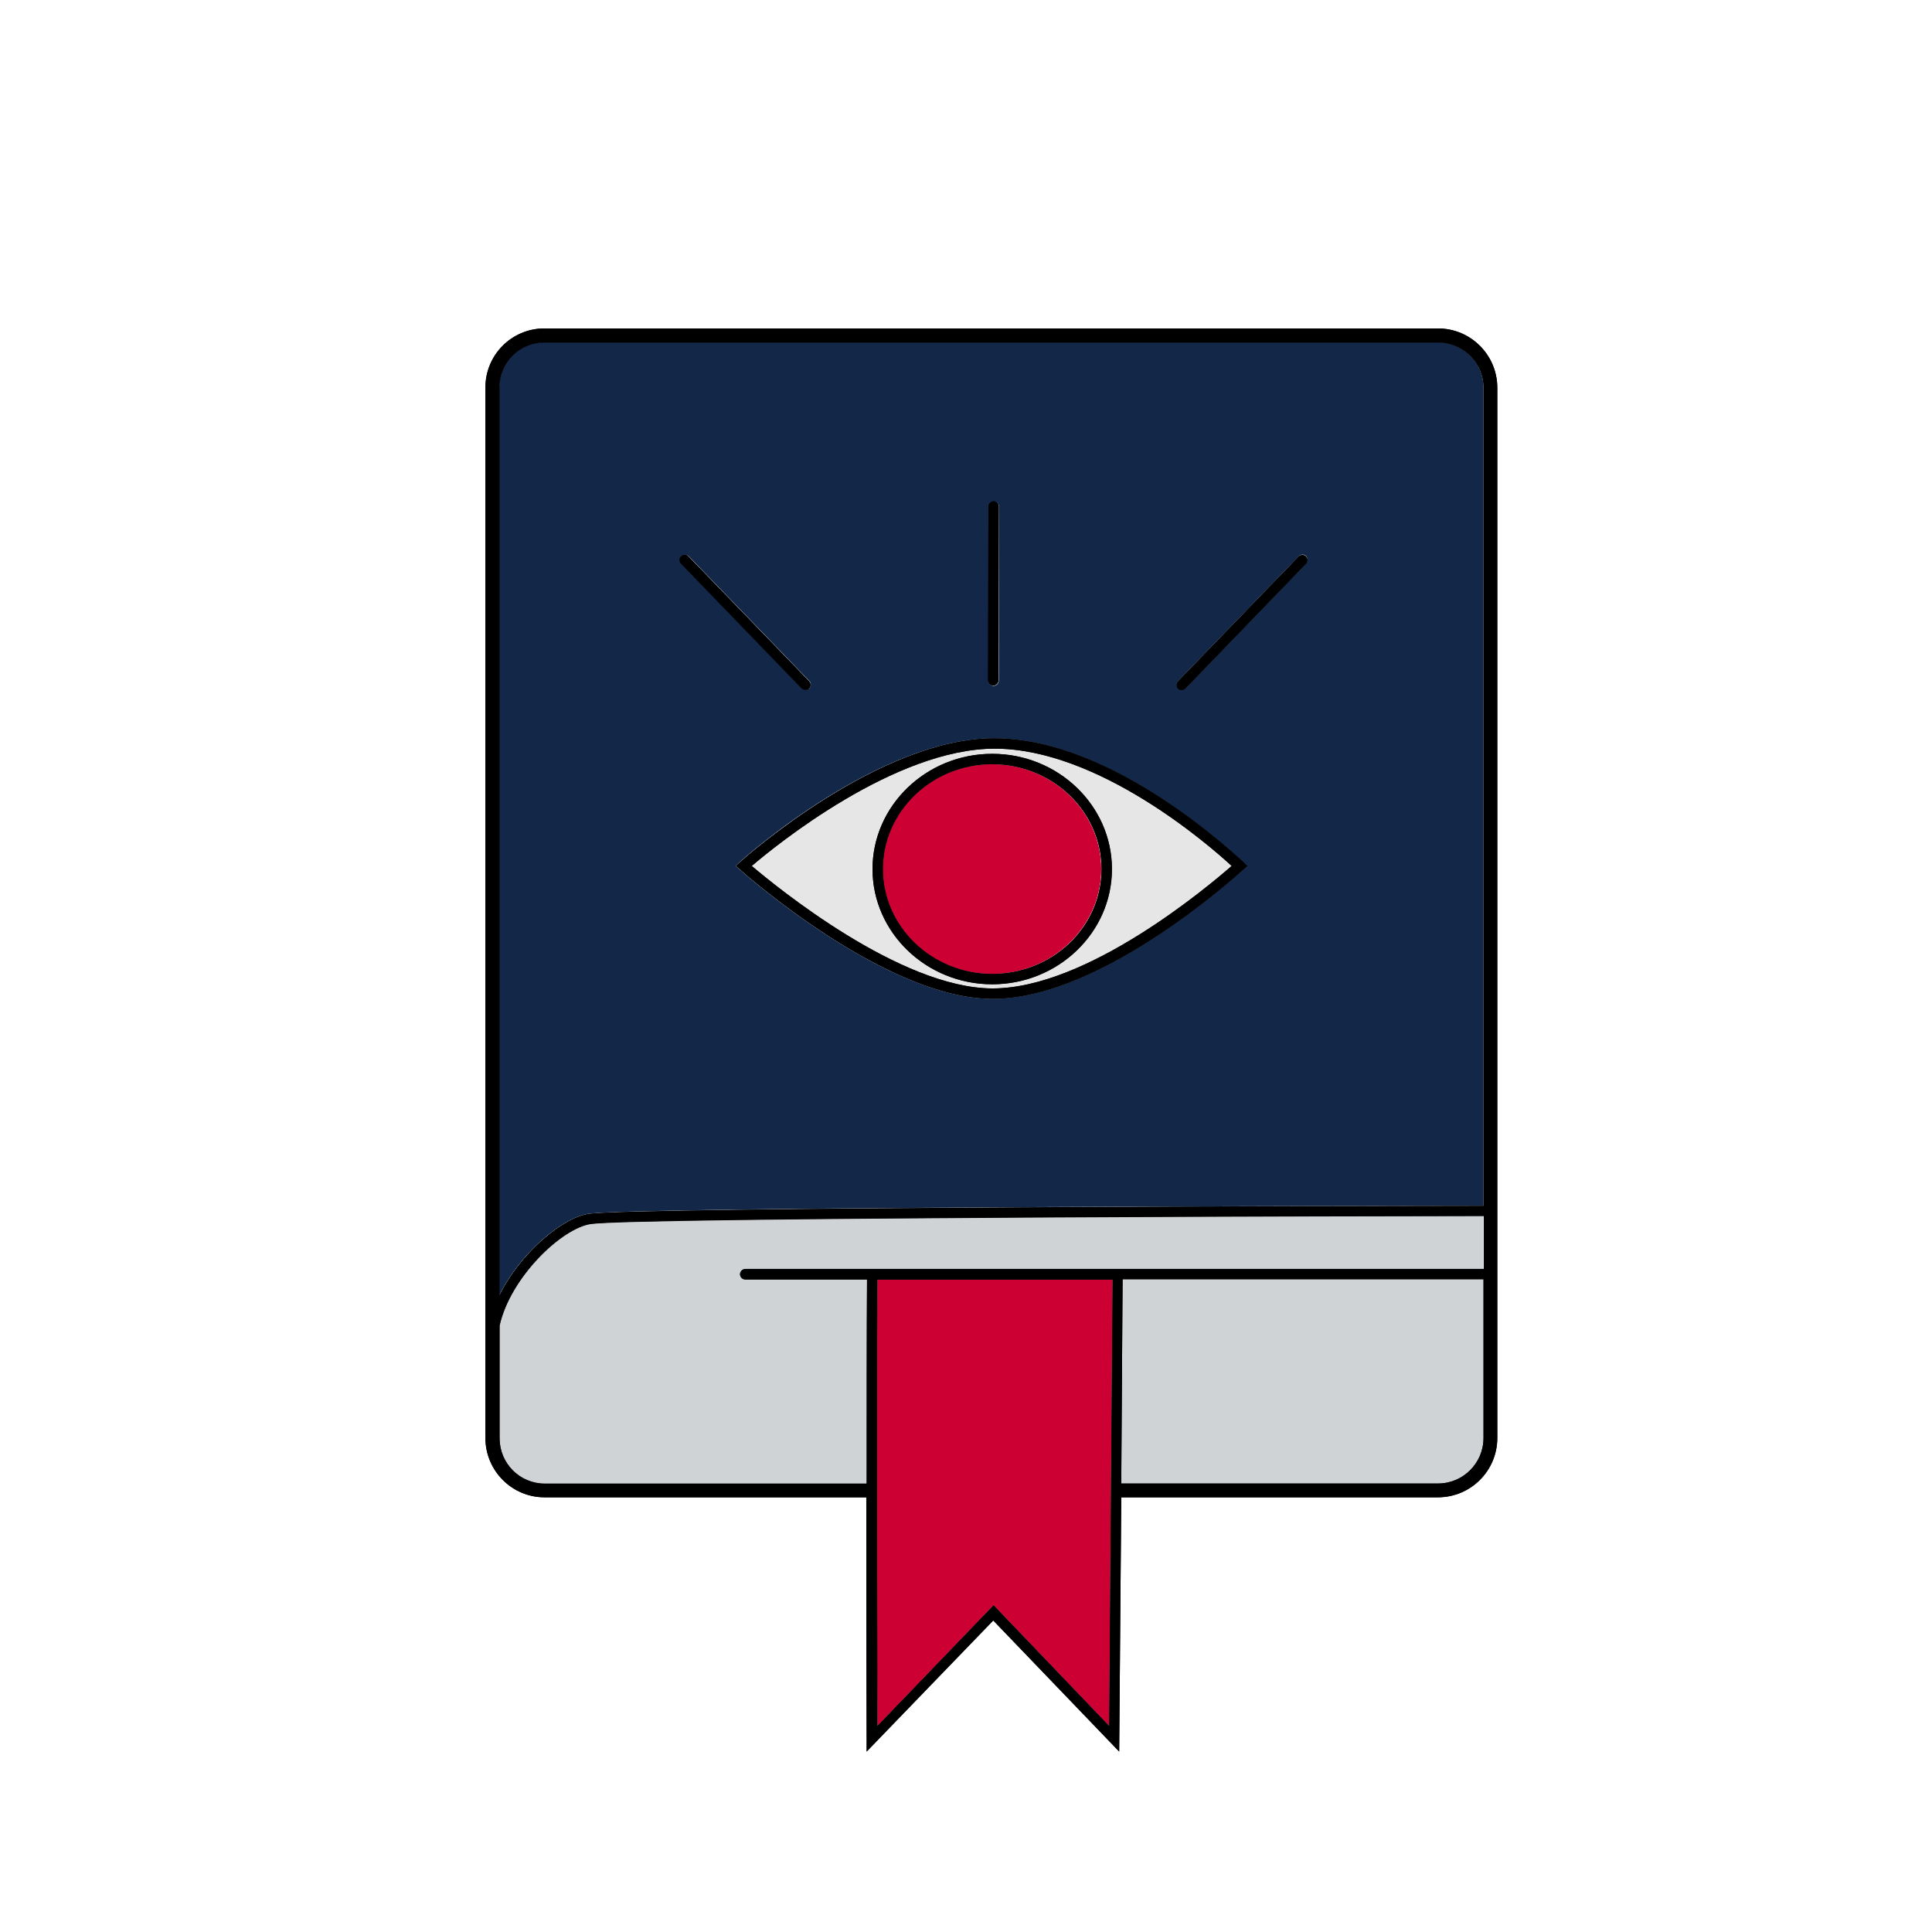 <?xml version="1.0" encoding="utf-8"?>
<!-- Generator: Adobe Illustrator 22.0.0, SVG Export Plug-In . SVG Version: 6.00 Build 0)  -->
<svg version="1.1" xmlns="http://www.w3.org/2000/svg" xmlns:xlink="http://www.w3.org/1999/xlink" x="0px" y="0px"
	 viewBox="0 0 560 560" style="enable-background:new 0 0 560 560;" xml:space="preserve">
<style type="text/css">
	.st0{display:none;opacity:0.25;}
	.st1{display:inline;}
	.st2{fill:#D0D3D6;}
	.st3{fill:#CC0033;}
	.st4{fill:#132749;}
	.st5{fill:#E6E6E6;}
</style>
<g id="boceto" class="st0">
	<g class="st1">
		<g>
			<path d="M140.6,99.6c0,21.6,1.8,43.2,1.8,64.8c0,22.1-2.2,44.2-2.4,66.4c-0.1,21.9,0.7,43.9,1.6,65.8c0.9,21.5-0.9,42.7-2.3,64.1
				c-1.6,24.6-0.5,49.2-0.4,73.8c0,1.9,3,1.9,3,0c0-21.7-1-43.5,0-65.2c1-21.3,3.9-42.6,3.2-64c-0.7-21.9-1.8-43.8-2-65.8
				c-0.1-22.1,1.7-44.1,2.2-66.2c0.6-24.6-1.6-49.2-1.7-73.7C143.6,97.6,140.6,97.6,140.6,99.6L140.6,99.6z"/>
		</g>
	</g>
	<g class="st1">
		<g>
			<path d="M142.3,98.6c14.7,2.7,29.7-1.7,44.2-3.3c18-2.1,36.3-0.9,54.3,0.7c37.5,3.4,74.9,8,112.6,8.6c20.6,0.3,41.5,0.5,62.1-0.6
				c1.9-0.1,1.9-3.1,0-3c-36.1,1.8-72.8,1-108.8-1.8c-36.5-2.9-73.6-9.6-110.3-7.7c-17.5,0.9-35.8,7.4-53.2,4.2
				C141.2,95.4,140.4,98.3,142.3,98.6L142.3,98.6z"/>
		</g>
	</g>
	<g class="st1">
		<g>
			<path d="M419.8,99.4c-0.1-0.3-0.3-0.6-0.5-0.9c-0.8-1.4-2.7-0.6-2.8,0.8c-0.1,1.4,0.6,3,0.9,4.4c0.5,2.7,0.6,5.5,0.7,8.2
				c0,5.4-0.6,10.8-1.4,16.2c-1.3,9.5-2.7,18.8-2.7,28.4c0,23.5-0.2,47.1-0.8,70.6c-1.2,47.7-4.1,95.3-4.9,143
				c-0.2,12.9-0.1,25.9-0.4,38.8c-0.3,13.1-0.7,26.2,0.8,39.3c0.2,1.9,3.2,1.9,3,0c-2.6-22.4-0.8-45.6-0.5-68.1
				c0.3-23.9,1.1-47.8,2.1-71.6c1.9-47.4,3.6-94.7,3.8-142.1c0-12.2,0.6-23.7,2.3-35.8c0.8-5.4,1.5-10.8,1.7-16.2
				c0.1-2.7,0-5.3-0.2-8c-0.2-2.2-1.4-4.9-1.3-7c-0.9,0.3-1.9,0.5-2.8,0.8c0.2,0.3,0.3,0.6,0.5,0.9
				C417.9,102.7,420.5,101.2,419.8,99.4L419.8,99.4z"/>
		</g>
	</g>
	<g class="st1">
		<g>
			<path d="M141.7,436.5c5.6,1.3,11.6,0.5,17.2-0.1c7.1-0.7,14.1-1.5,21.3-1.8c20.5-0.9,41-1.5,61.5-2c40.4-1.1,80.6,1.8,120.7,6.4
				c10.4,1.2,20.8,2.5,31.2,3.8c9.2,1.2,18.6,2,27.7-0.3c1.9-0.5,1.1-3.4-0.8-2.9c-8.3,2.1-16.9,1.4-25.3,0.4c-9-1.1-18-2.3-27-3.4
				c-19.7-2.3-39.4-4.3-59.2-5.6c-39.4-2.6-78.7-1.4-118.1,0.1c-8.9,0.3-17.7,0.7-26.5,1.7c-6.9,0.8-14.9,2.5-21.8,0.8
				C140.7,433.2,139.8,436.1,141.7,436.5L141.7,436.5z"/>
		</g>
	</g>
	<g class="st1">
		<g>
			<path d="M140.2,388.8c3.2-4,3.8-9.9,5.6-14.5c2.9-7.5,7.6-12.5,15.4-15c19.5-6.3,40.4-5.3,60.6-6.1c40.7-1.7,81.2,1.6,121.9,2.2
				c22.6,0.3,45,4.5,67.6,4.2c1.9,0,1.9-3,0-3c-20.7,0.3-41.1-4-61.7-4.1c-21.4-0.2-42.7-1.3-64-2.1c-21-0.8-41.9-1.1-62.9-0.2
				c-19.9,0.9-40.2,0-59.6,5.4c-6.9,1.9-12.8,4.7-16.7,10.8c-1.8,2.9-3.2,6-4.3,9.2c-1.1,3.4-1.8,8.2-4.1,11
				C136.9,388.2,139,390.3,140.2,388.8L140.2,388.8z"/>
		</g>
	</g>
	<g class="st1">
		<g>
			<path d="M409,383.9c-14.9-0.2-29.4-2.9-44.4-2.4c-15.4,0.5-30.7,1.8-46.1,1.3c-14.9-0.5-29.7-1.9-44.6-2.9
				c-15.2-1-29.7-0.2-44.8,1c-1.9,0.1-1.9,3.1,0,3c14.8-1.1,29-2.1,43.9-1.1c15.2,1,30.3,2.4,45.6,2.9c15.1,0.5,30-0.8,45.1-1.3
				c15.3-0.5,30.1,2.2,45.4,2.4C410.9,386.9,410.9,383.9,409,383.9L409,383.9z"/>
		</g>
	</g>
	<g class="st1">
		<g>
			<path d="M246.5,382.4c-0.1,6.3,0.7,12.6,1,18.9c0.3,6.5,0.1,13,0.1,19.5c0,12.6,0.1,25.1-0.3,37.7c-0.4,11.6-0.3,23-0.1,34.6
				c0.2,9.3-0.1,19.3,3.4,28.1c0.5,1.2,2,1.5,2.7,0.4C262,508,266,492.1,270.7,477c-0.6,0.3-1.2,0.7-1.8,1
				c5.7,1.5,9.2,9.4,11.7,14.2c2.3,4.6,4.5,9.4,6.2,14.2c1.4,4,2.5,8,4,11.9c1.1,2.7,2.5,6.9,5.4,8.3c9,4.3,9.3-20.2,9.2-23.9
				c-0.1-8.6-0.7-17.2-0.3-25.8c0.4-9.6,0.7-19.3,1.3-28.9c0.6-10.9,1.6-21.8,2.8-32.6c0.7-5.5,1.6-11.1,1.7-16.7
				c0.1-4.9-1-9.9,0.2-14.7c0.4-1.9-2.5-2.7-2.9-0.8c-1.6,6.7,0,13.9-0.7,20.8c-0.9,9.2-2.2,18.4-3,27.6c-1.5,17.8-2.8,36-2.6,53.8
				c0.1,7.7,0.9,15.5,0.5,23.2c-0.2,4-0.7,8.1-2.1,11.9c-0.8,2-1.5,4.5-3.6,2.6c-2.9-2.6-4.1-8.5-5.3-12.1c-1-3.2-2-6.3-3.3-9.4
				c-2.3-5.6-4.8-11.3-8-16.5c-2.4-4-5.6-8.8-10.4-10c-0.8-0.2-1.6,0.3-1.8,1c-4.6,14.9-8.5,30.5-17,43.8c0.9,0.1,1.8,0.2,2.7,0.4
				c-3.6-9-3.2-19.2-3.4-28.7c-0.3-11.7-0.2-23.3,0.2-35c0.4-12.3,0.3-24.5,0.3-36.8c0-6.2,0.2-12.4-0.1-18.5
				c-0.3-6.3-1.2-12.6-1-18.9C249.6,380.5,246.6,380.5,246.5,382.4L246.5,382.4z"/>
		</g>
	</g>
	<g class="st1">
		<g>
			<path d="M208.9,250.9c4.3-4.4,8.1-9.3,12.4-13.7c5.6-5.7,12.2-10.5,19-14.6c13.8-8.3,30.4-11.8,46.3-13.4
				c15.7-1.6,32-0.4,46.6,5.9c15.5,6.7,27.3,18.8,36.6,32.6c1.1,1.6,3.7,0.1,2.6-1.5c-9.3-13.7-21-25.9-36.2-33
				c-15-6.9-31.7-8.6-48-7.2c-16.4,1.4-33.6,4.9-48,13.1c-6.9,4-13.8,8.8-19.6,14.4c-4.9,4.8-9.1,10.3-13.9,15.2
				C205.4,250.2,207.5,252.3,208.9,250.9L208.9,250.9z"/>
		</g>
	</g>
	<g class="st1">
		<g>
			<path d="M369.6,246.3c0.3,4.7-13.4,8-16.4,8.9c-8.2,2.6-16.6,4.5-24.9,6.3c-8.3,1.8-16.6,3.6-25,4.9c-16.7,2.5-32.4,1.2-48.6-3.4
				c-8.2-2.4-16.4-4.7-24.7-6.8c-8.2-2.2-16.1-5-22.3-10.9c-1.4-1.3-3.5,0.8-2.1,2.1c11,10.5,27.2,12.3,41.2,16.4
				c16.9,5,32.8,8.3,50.4,6.4c10.4-1.1,20.7-3.4,31-5.6c9.5-2,19-4.2,28.2-7.3c4.4-1.5,16.6-4.6,16.2-11
				C372.5,244.4,369.5,244.4,369.6,246.3L369.6,246.3z"/>
		</g>
	</g>
	<g class="st1">
		<g>
			<path d="M271.3,208.2c-13.5,3.3-20.6,20.2-20,33c0.7,15.2,12.7,27.4,28.1,26.8c1.9-0.1,1.9-3.1,0-3c-14.3,0.6-25-11-25.1-25
				c-0.1-11.2,6-26,17.8-28.9C274,210.6,273.2,207.7,271.3,208.2L271.3,208.2z"/>
		</g>
	</g>
	<g class="st1">
		<g>
			<path d="M327.1,212.3c6.7-1.2,8.7,19.5,8.8,23.5c0.2,13.2-11.5,26.5-23.8,29.8c-1.9,0.5-1.1,3.4,0.8,2.9
				c14.1-3.8,26.9-19.1,25.9-34.2c-0.4-6.3-2.5-26.7-12.5-24.9C324.5,209.7,325.3,212.6,327.1,212.3L327.1,212.3z"/>
		</g>
	</g>
	<g class="st1">
		<g>
			<path d="M218.3,163c5.4,10.1,14.1,17.8,22.1,25.7c1.4,1.4,3.5-0.8,2.1-2.1c-7.8-7.8-16.4-15.3-21.7-25.1
				C220,159.8,217.4,161.3,218.3,163L218.3,163z"/>
		</g>
	</g>
	<g class="st1">
		<g>
			<path d="M293.7,156.3c2.4,1.9,1.6,10,1.7,12.8c0.2,4.2,0.2,8.5,0.8,12.6c0.3,1.9,3.2,1.1,2.9-0.8c-0.8-5.4-0.6-10.9-1-16.3
				c-0.2-2.8,0.1-8.3-2.4-10.4C294.4,152.9,292.2,155,293.7,156.3L293.7,156.3z"/>
		</g>
	</g>
	<g class="st1">
		<g>
			<path d="M365.5,164.3c-1.9,9.3-9.9,15.5-14.6,23.3c-1,1.6,1.6,3.2,2.6,1.5c4.9-8,13-14.4,14.9-24
				C368.8,163.2,365.9,162.4,365.5,164.3L365.5,164.3z"/>
		</g>
	</g>
</g>
<g id="color">
	<path class="st2" d="M325,430h91.8c7.3,0,13.2-5.9,13.2-13.2v-46H325.5L325,430z"/>
	<path class="st3" d="M255.8,251.9c0,16.8,14.2,30.4,31.7,30.4c17.5,0,31.7-13.7,31.7-30.4s-14.2-30.4-31.7-30.4
		C270.1,221.5,255.8,235.1,255.8,251.9z"/>
	<path class="st2" d="M144.7,384.3v32.6c0,7.3,5.9,13.2,13.1,13.2h93.3c0-21.2,0-42.9,0.1-59.2H216c-0.8,0-1.5-0.7-1.5-1.5
		s0.7-1.5,1.5-1.5h35.3l0,0h74.2l0,0H430v-15.4c-23.5,0-244.4,0.4-258.8,2.3C162.7,355.9,147.8,370.2,144.7,384.3z"/>
	<path class="st3" d="M254.3,500.3l33.7-35l33.5,35l1-129.4h-68.2C254,410.6,254.2,483.1,254.3,500.3z"/>
	<path class="st4" d="M416.8,99.2h-259c-7.3,0-13.1,5.9-13.1,13.1v263.2c6-12.2,18.3-22.7,26.1-23.7c14.8-2,234.2-2.3,259.2-2.3
		V112.4C430,105.1,424.1,99.2,416.8,99.2z M286.6,146.9c0-0.8,0.7-1.5,1.5-1.5c0,0,0,0,0,0c0.8,0,1.5,0.7,1.5,1.5l-0.1,50.4
		c0,0.8-0.7,1.5-1.5,1.5c0,0,0,0,0,0c-0.8,0-1.5-0.7-1.5-1.5L286.6,146.9z M197.5,161.2c0.6-0.6,1.5-0.5,2.1,0l35,36.2
		c0.6,0.6,0.5,1.5,0,2.1c-0.3,0.3-0.7,0.4-1,0.4c-0.4,0-0.8-0.1-1.1-0.4l-35-36.2C196.9,162.7,196.9,161.8,197.5,161.2z
		 M360.2,252.1c-1.7,1.5-40.8,37.4-72.5,37.4c-0.1,0-0.1,0-0.2,0c-30.8-0.1-71.3-35.9-73-37.4l-1.3-1.1l1.2-1.1
		c1.6-1.5,40.3-35.9,73.7-35.9c34.7,0,70.5,34.4,72,35.9l1.1,1.1L360.2,252.1z M378.6,163.3l-35,36.2c-0.3,0.3-0.7,0.4-1.1,0.4
		c-0.4,0-0.7-0.1-1-0.4c-0.6-0.6-0.6-1.5,0-2.1l35-36.2c0.6-0.6,1.5-0.6,2.1,0C379.1,161.8,379.1,162.7,378.6,163.3z"/>
	<path class="st5" d="M217.9,251c7.2,6.1,43,35.4,69.7,35.5c0,0,0.1,0,0.1,0c27.5,0,62.3-29.5,69.2-35.5c-6.5-5.9-38.6-34-68.7-34
		C259.4,217,224.9,245,217.9,251z M322.2,251.9c0,18.4-15.6,33.4-34.7,33.4s-34.7-15-34.7-33.4s15.6-33.4,34.7-33.4
		S322.2,233.5,322.2,251.9z"/>
	<path d="M288.2,214c-33.3,0-72,34.4-73.7,35.9l-1.2,1.1l1.3,1.1c1.7,1.5,42.2,37.3,73,37.4c0.1,0,0.1,0,0.2,0
		c31.6,0,70.8-35.9,72.5-37.4l1.2-1.1l-1.1-1.1C358.7,248.5,323,214,288.2,214z M287.7,286.5c0,0-0.1,0-0.1,0
		c-26.7-0.1-62.5-29.4-69.7-35.5c7-6,41.5-34,70.4-34c30.1,0,62.2,28,68.7,34C350.1,257,315.2,286.5,287.7,286.5z"/>
	<path d="M252.9,251.9c0,18.4,15.6,33.4,34.7,33.4s34.7-15,34.7-33.4s-15.6-33.4-34.7-33.4S252.9,233.5,252.9,251.9z M319.3,251.9
		c0,16.8-14.2,30.4-31.7,30.4c-17.5,0-31.7-13.7-31.7-30.4s14.2-30.4,31.7-30.4C305,221.5,319.3,235.1,319.3,251.9z"/>
	<path d="M376.4,161.3l-35,36.2c-0.6,0.6-0.5,1.5,0,2.1c0.3,0.3,0.7,0.4,1,0.4c0.4,0,0.8-0.1,1.1-0.4l35-36.2c0.6-0.6,0.5-1.5,0-2.1
		C377.9,160.7,377,160.7,376.4,161.3z"/>
	<path d="M233.5,200c0.4,0,0.7-0.1,1-0.4c0.6-0.6,0.6-1.5,0-2.1l-35-36.2c-0.6-0.6-1.5-0.6-2.1,0c-0.6,0.6-0.6,1.5,0,2.1l35,36.2
		C232.7,199.8,233.1,200,233.5,200z"/>
	<path d="M287.9,198.7C287.9,198.7,287.9,198.7,287.9,198.7c0.8,0,1.5-0.7,1.5-1.5l0.1-50.4c0-0.8-0.7-1.5-1.5-1.5c0,0,0,0,0,0
		c-0.8,0-1.5,0.7-1.5,1.5l-0.1,50.4C286.5,198.1,287.1,198.7,287.9,198.7z"/>
	<path d="M416.8,95.2h-259c-9.5,0-17.1,7.7-17.1,17.1v304.5c0,9.5,7.7,17.2,17.1,17.2h93.3c0,36.1,0.1,69.5,0.1,70l0,3.7l36.7-38
		l36.5,38L325,434h91.8c9.5,0,17.2-7.7,17.2-17.2V112.4C434,102.9,426.3,95.2,416.8,95.2z M321.5,500.3l-33.5-35l-33.7,35
		c0-17.2-0.2-89.7,0-129.4h68.2L321.5,500.3z M430,416.8c0,7.3-5.9,13.2-13.2,13.2H325l0.4-59.2H430V416.8z M430,367.9H325.5l0,0
		h-74.2l0,0H216c-0.8,0-1.5,0.7-1.5,1.5s0.7,1.5,1.5,1.5h35.3c-0.1,16.2-0.1,38-0.1,59.2h-93.3c-7.3,0-13.1-5.9-13.1-13.2v-32.6
		c3.1-14,18-28.3,26.5-29.5c14.4-1.9,235.3-2.3,258.8-2.3V367.9z M430,349.6c-25,0-244.4,0.4-259.2,2.3c-7.8,1-20.1,11.5-26.1,23.7
		V112.4c0-7.3,5.9-13.1,13.1-13.1h259c7.3,0,13.2,5.9,13.2,13.1V349.6z"/>
</g>
<g id="trazado">
	<g>
		<path d="M288.2,214c-33.3,0-72,34.4-73.7,35.9l-1.2,1.1l1.3,1.1c1.7,1.5,42.2,37.3,73,37.4c0.1,0,0.1,0,0.2,0
			c31.6,0,70.8-35.9,72.5-37.4l1.2-1.1l-1.1-1.1C358.7,248.5,323,214,288.2,214z M287.7,286.5c0,0-0.1,0-0.1,0
			c-26.7-0.1-62.5-29.4-69.7-35.5c7-6,41.5-34,70.4-34c30.1,0,62.2,28,68.7,34C350.1,257,315.2,286.5,287.7,286.5z"/>
		<path d="M252.9,251.9c0,18.4,15.6,33.4,34.7,33.4s34.7-15,34.7-33.4s-15.6-33.4-34.7-33.4S252.9,233.5,252.9,251.9z M319.3,251.9
			c0,16.8-14.2,30.4-31.7,30.4c-17.5,0-31.7-13.7-31.7-30.4s14.2-30.4,31.7-30.4C305,221.5,319.3,235.1,319.3,251.9z"/>
		<path d="M342.5,200c0.4,0,0.8-0.1,1.1-0.4l35-36.2c0.6-0.6,0.5-1.5,0-2.1c-0.6-0.6-1.5-0.5-2.1,0l-35,36.2c-0.6,0.6-0.5,1.5,0,2.1
			C341.8,199.8,342.1,200,342.5,200z"/>
		<path d="M232.4,199.5c0.3,0.3,0.7,0.4,1.1,0.4c0.4,0,0.7-0.1,1-0.4c0.6-0.6,0.6-1.5,0-2.1l-35-36.2c-0.6-0.6-1.5-0.6-2.1,0
			c-0.6,0.6-0.6,1.5,0,2.1L232.4,199.5z"/>
		<path d="M287.9,198.7C287.9,198.7,287.9,198.7,287.9,198.7c0.8,0,1.5-0.7,1.5-1.5l0.1-50.4c0-0.8-0.7-1.5-1.5-1.5c0,0,0,0,0,0
			c-0.8,0-1.5,0.7-1.5,1.5l-0.1,50.4C286.5,198.1,287.1,198.7,287.9,198.7z"/>
		<path d="M416.8,95.2h-259c-9.5,0-17.1,7.7-17.1,17.1v304.5c0,9.5,7.7,17.2,17.1,17.2h93.3c0,36.1,0.1,69.5,0.1,70l0,3.7l36.7-38
			l36.5,38L325,434h91.8c9.5,0,17.2-7.7,17.2-17.2V112.4C434,102.9,426.3,95.2,416.8,95.2z M157.9,99.2h259
			c7.3,0,13.2,5.9,13.2,13.1v237.2c-25,0-244.4,0.4-259.2,2.3c-7.8,1-20.1,11.5-26.1,23.7V112.4C144.7,105.1,150.6,99.2,157.9,99.2z
			 M157.9,430c-7.3,0-13.1-5.9-13.1-13.2v-32.6c3.1-14,18-28.3,26.5-29.5c14.4-1.9,235.3-2.3,258.8-2.3v15.4H325.5l0,0h-74.2l0,0
			H216c-0.8,0-1.5,0.7-1.5,1.5s0.7,1.5,1.5,1.5h35.3c-0.1,16.2-0.1,38-0.1,59.2H157.9z M321.5,500.3l-33.5-35l-33.7,35
			c0-17.2-0.2-89.7,0-129.4h68.2L321.5,500.3z M416.8,430H325l0.4-59.2H430v46C430,424.1,424.1,430,416.8,430z"/>
	</g>
</g>
</svg>
